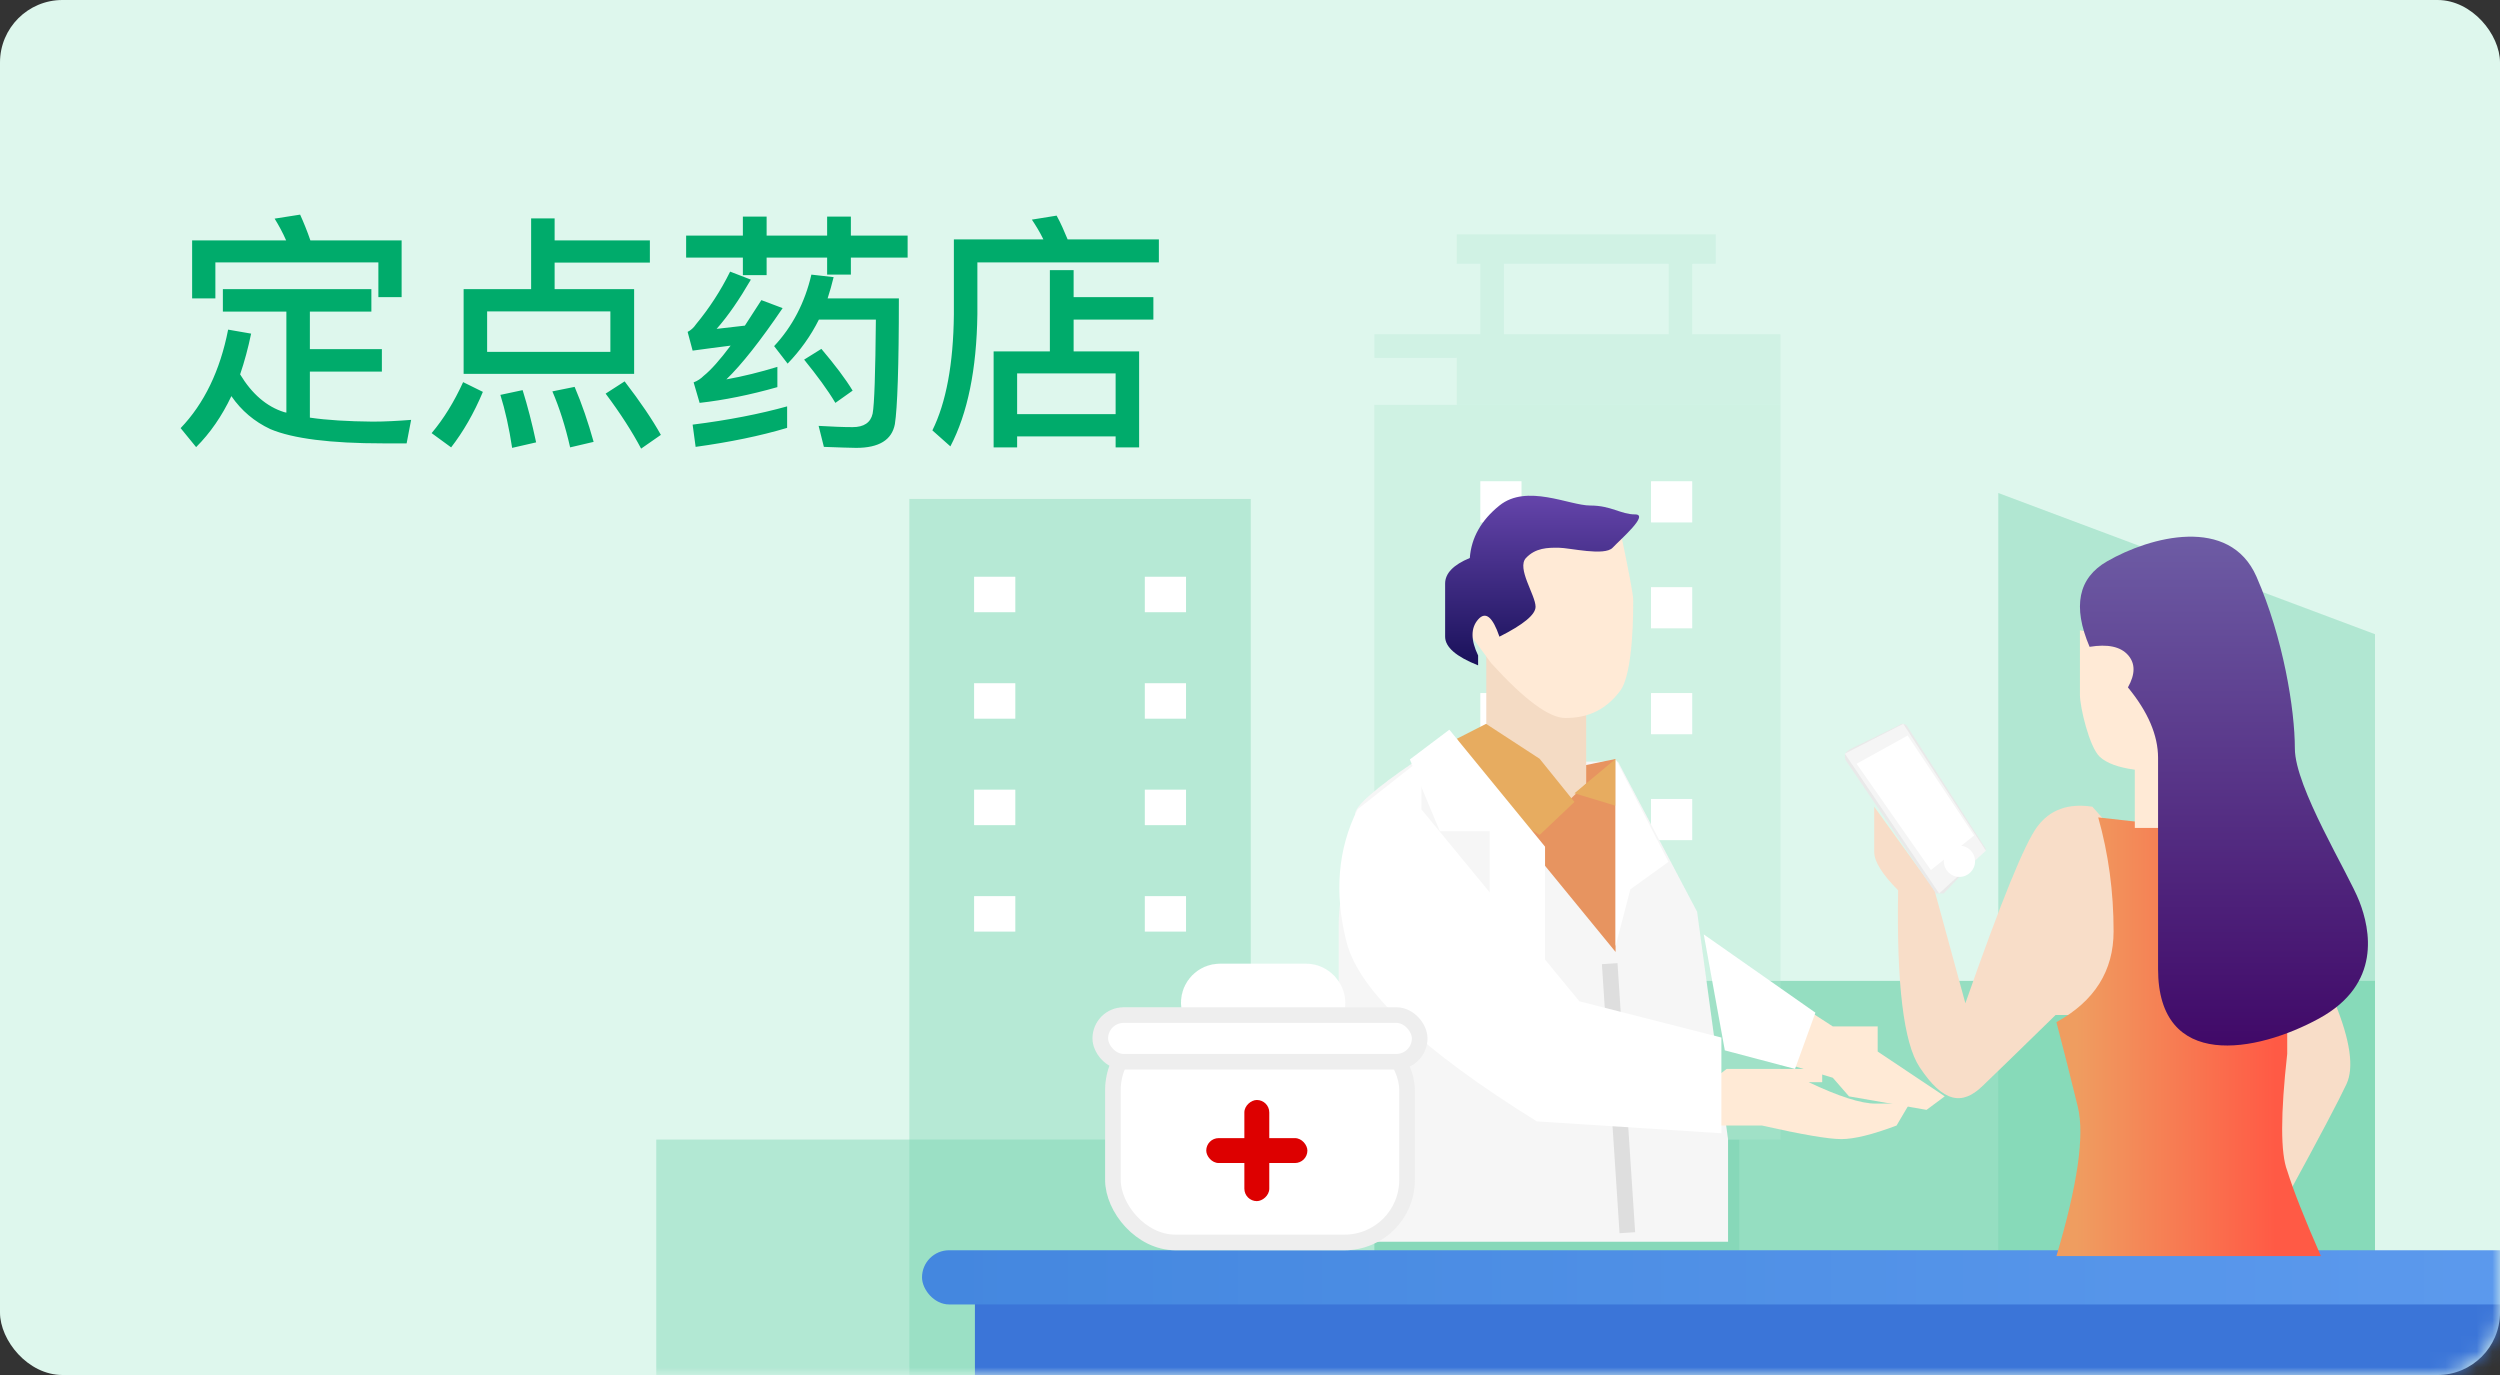 <?xml version="1.0" encoding="UTF-8"?>
<svg width="160px" height="88px" viewBox="0 0 160 88" version="1.1" xmlns="http://www.w3.org/2000/svg" xmlns:xlink="http://www.w3.org/1999/xlink">
    <rect x="0" y="0" width="160" height="88" fill="#333333" stroke="none"/>
    <!-- Generator: Sketch 51.3 (57544) - http://www.bohemiancoding.com/sketch -->
    <title>定点药店 copy</title>
    <desc>Created with Sketch.</desc>
    <defs>
        <rect id="path-1" x="0" y="0" width="160" height="88" rx="4"></rect>
        <linearGradient x1="98.744%" y1="0%" x2="0.973%" y2="0%" id="linearGradient-3">
            <stop stop-color="#5F9CEF" offset="0%"></stop>
            <stop stop-color="#4487DF" offset="100%"></stop>
        </linearGradient>
        <linearGradient x1="50%" y1="0%" x2="50%" y2="100%" id="linearGradient-4">
            <stop stop-color="#6A48B0" offset="0%"></stop>
            <stop stop-color="#19115A" offset="100%"></stop>
        </linearGradient>
        <linearGradient x1="7.664%" y1="58.396%" x2="82.779%" y2="58.396%" id="linearGradient-5">
            <stop stop-color="#EF9D60" offset="0%"></stop>
            <stop stop-color="#FF5A45" offset="100%"></stop>
        </linearGradient>
        <linearGradient x1="50%" y1="0%" x2="50%" y2="100%" id="linearGradient-6">
            <stop stop-color="#6F5FA7" offset="0%"></stop>
            <stop stop-color="#3E0565" offset="100%"></stop>
        </linearGradient>
    </defs>
    <g id="定点药店-copy" stroke="none" stroke-width="1" fill="none" fill-rule="evenodd">
        <g id="定点药店">
            <g id="Group-4">
                <mask id="mask-2" fill="white">
                    <use xlink:href="#path-1"></use>
                </mask>
                <use id="Mask" fill="#DEF7ED" xlink:href="#path-1"></use>
                <g mask="url(#mask-2)">
                    <g transform="translate(42, 15)">
                        <g id="Group-14">
                            <rect id="Rectangle-18" fill="#00AB6B" opacity="0.203" x="0" y="57.933" width="69.315" height="17.681"></rect>
                            <rect id="Rectangle-17" fill="#75D3AF" opacity="0.692" x="45.959" y="47.776" width="64.041" height="31.224"></rect>
                            <g id="Group-11" transform="translate(16.199, 16.148)">
                                <rect id="Rectangle-8" fill="#75D3AF" opacity="0.385" x="0" y="0.785" width="21.849" height="56.781"></rect>
                                <g id="Group-9" transform="translate(4.144, 5.763)" fill="#FFFFFF">
                                    <g id="Group-8">
                                        <rect id="Rectangle-10" x="0" y="0" width="2.637" height="2.271"></rect>
                                        <rect id="Rectangle-10-Copy" x="10.925" y="0" width="2.637" height="2.271"></rect>
                                    </g>
                                    <g id="Group-8-Copy" transform="translate(0, 6.814)">
                                        <rect id="Rectangle-10" x="0" y="0" width="2.637" height="2.271"></rect>
                                        <rect id="Rectangle-10-Copy" x="10.925" y="0" width="2.637" height="2.271"></rect>
                                    </g>
                                    <g id="Group-8-Copy-2" transform="translate(0, 13.627)">
                                        <rect id="Rectangle-10" x="0" y="0" width="2.637" height="2.271"></rect>
                                        <rect id="Rectangle-10-Copy" x="10.925" y="0" width="2.637" height="2.271"></rect>
                                    </g>
                                    <g id="Group-8-Copy-3" transform="translate(0, 20.441)">
                                        <rect id="Rectangle-10" x="0" y="0" width="2.637" height="2.271"></rect>
                                        <rect id="Rectangle-10-Copy" x="10.925" y="0" width="2.637" height="2.271"></rect>
                                    </g>
                                </g>
                            </g>
                            <rect id="Rectangle-12" fill="#B5E9D4" opacity="0.356" x="45.959" y="10.91" width="25.993" height="47.024"></rect>
                            <g id="Group-13" transform="translate(52.74, 15.8)" fill="#FFFFFF">
                                <g id="Group-12">
                                    <rect id="Rectangle-13" x="0" y="0" width="2.637" height="2.636"></rect>
                                    <rect id="Rectangle-13-Copy" x="10.925" y="0" width="2.637" height="2.636"></rect>
                                </g>
                                <g id="Group-12-Copy" transform="translate(0, 6.778)">
                                    <rect id="Rectangle-13" x="0" y="0" width="2.637" height="2.636"></rect>
                                    <rect id="Rectangle-13-Copy" x="10.925" y="0" width="2.637" height="2.636"></rect>
                                </g>
                                <g id="Group-12-Copy-2" transform="translate(0, 13.556)">
                                    <rect id="Rectangle-13" x="0" y="0" width="2.637" height="2.636"></rect>
                                    <rect id="Rectangle-13-Copy" x="10.925" y="0" width="2.637" height="2.636"></rect>
                                </g>
                                <g id="Group-12-Copy-3" transform="translate(0, 20.334)">
                                    <rect id="Rectangle-13" x="0" y="0" width="2.637" height="2.636"></rect>
                                    <rect id="Rectangle-13-Copy" x="10.925" y="0" width="2.637" height="2.636"></rect>
                                </g>
                            </g>
                            <path d="M51.233,7.9 L45.959,7.9 L45.959,6.395 L51.233,6.395 L52.74,6.395 L52.74,1.881 L51.233,1.881 L51.233,0 L67.808,0 L67.808,1.881 L66.301,1.881 L66.301,6.395 L71.952,6.395 L71.952,10.91 L51.233,10.91 L51.233,7.9 Z M64.795,6.395 L64.795,1.881 L54.247,1.881 L54.247,6.395 L64.795,6.395 Z" id="Combined-Shape" fill="#B5E9D4" opacity="0.348"></path>
                            <polygon id="Rectangle-16" fill="#75D2AE" opacity="0.428" points="85.89 16.552 110 25.589 110 67.338 85.89 67.338"></polygon>
                        </g>
                        <g id="Group-53" transform="translate(14, 4)">
                            <path d="" id="Path-67" stroke="#979797"></path>
                            <g id="Group-17" transform="translate(3.009, 12.727)">
                                <rect id="Rectangle-58" fill="#3B75D8" x="3.386" y="51.283" width="109.799" height="5.989"></rect>
                                <rect id="Rectangle-57" fill="url(#linearGradient-3)" x="0" y="48.289" width="116.688" height="3.469" rx="1.735"></rect>
                                <g id="Group-3" transform="translate(26.332, 0)">
                                    <path d="M5.195,17.016 C2.655,18.745 1.385,19.864 1.385,20.373 C1.385,21.137 0.335,25.206 0.335,27.438 C0.335,28.926 0.335,35.695 0.335,47.745 L25.255,47.745 L25.255,41.193 L23.274,26.627 L18.209,17.016 L5.195,17.016 Z" id="Path-68" fill="#F6F6F6"></path>
                                    <path d="M17.68,29.947 L18.809,47.166" id="Path-70" stroke="#DEDEDE"></path>
                                    <path d="M30.381,32.941 L31.958,33.964 L34.831,33.964 L34.831,35.572 L39.122,38.44 L37.957,39.305 C34.649,38.728 32.995,38.44 32.995,38.44 C32.995,38.44 32.649,38.043 31.958,37.249 L28.213,36.123 L29.223,32.941 L30.381,32.941 Z" id="Path-73" fill="#FFEAD6"></path>
                                    <path d="M25.161,36.684 L28.091,36.684 L31.28,36.684 L31.28,37.535 L30.416,37.535 C32.344,38.448 33.77,38.905 34.695,38.905 C35.62,38.905 36.343,38.905 36.865,38.905 L36.039,40.307 C34.501,40.887 33.323,41.176 32.506,41.176 C31.689,41.176 29.994,40.887 27.422,40.307 L24.075,40.307 L24.075,37.535 L25.161,36.684 Z" id="Path-72" fill="#FFEAD6"></path>
                                    <polygon id="Path-64" fill="#E79460" points="9.404 18.631 18.056 29.198 18.056 16.845"></polygon>
                                    <polygon id="Path-61" fill="#F4DBC4" points="9.781 9.358 9.781 15.894 14.352 20.214 16.176 18.424 16.176 12.113"></polygon>
                                    <path d="M10.1,10.722 C12.226,13.057 13.807,14.225 14.843,14.225 C16.396,14.225 17.503,13.623 18.359,12.473 C19.215,11.323 19.185,7.182 19.185,6.674 C19.185,6.334 18.909,4.859 18.359,2.246 L12.019,2.246 L8.276,8.235 L10.1,10.722 Z" id="Path-60" fill="#FFEAD6"></path>
                                    <polygon id="Path-62" fill="#E7AC60" points="9.767 14.599 7.9 15.551 9.767 19.598 13.195 21.711 15.423 19.598 13.195 16.834"></polygon>
                                    <path d="M10.623,9.02 C12.164,8.243 12.935,7.605 12.935,7.107 C12.935,6.361 11.709,4.636 12.322,3.984 C12.935,3.332 13.707,3.322 14.412,3.327 C15.118,3.332 17.351,3.88 17.868,3.327 C18.386,2.775 20.228,1.195 19.307,1.195 C18.386,1.195 17.787,0.627 16.439,0.627 C15.092,0.627 12.376,-0.784 10.623,0.627 C9.454,1.568 8.822,2.687 8.727,3.984 C7.674,4.421 7.147,4.967 7.147,5.622 C7.147,6.605 7.147,8.022 7.147,9.02 C7.147,9.686 7.851,10.298 9.258,10.856 L9.258,10.223 C8.782,9.23 8.782,8.463 9.258,7.92 C9.734,7.378 10.189,7.745 10.623,9.02 Z" id="Path-59" fill="url(#linearGradient-4)"></path>
                                    <polygon id="Path-63" fill="#E7AC60" points="15.423 19.043 18.056 16.845 18.056 19.84"></polygon>
                                    <polygon id="Path-65" fill="#FFFFFF" points="7.417 14.973 4.89 16.878 6.81 21.473 10.001 21.473 10.001 25.881 13.542 29.947 13.542 22.46"></polygon>
                                    <polygon id="Path-66" fill="#FFFFFF" points="18.056 16.845 21.442 23.431 19.002 25.189 18.056 28.824"></polygon>
                                    <path d="M0.834,28.551 C1.627,31.668 5.688,35.498 13.017,40.041 L24.828,40.802 L24.828,34.676 L15.74,32.357 L5.628,20.071 L5.628,16.845 L1.542,20.071 C0.278,22.607 0.042,25.433 0.834,28.551 Z" id="Path-69" fill="#FFFFFF"></path>
                                    <polygon id="Path-71" fill="#FFFFFF" points="23.699 28.075 30.846 33.084 29.541 36.684 25.048 35.497"></polygon>
                                </g>
                                <g id="Group-39" transform="translate(10.909, 29.947)">
                                    <rect id="Rectangle-53" stroke="#FFFFFF" stroke-width="4" x="7.664" y="2" width="6.519" height="1" rx="0.5"></rect>
                                    <rect id="Rectangle-52" stroke="#EEEEEE" fill="#FFFFFF" x="1.309" y="4.089" width="18.824" height="13.754" rx="4"></rect>
                                    <rect id="Rectangle-40" stroke="#EEEEEE" fill="#FFFFFF" x="0.5" y="3.291" width="20.442" height="2.987" rx="1.494"></rect>
                                    <g id="Group-40" transform="translate(7.282, 8.651)" fill="#DD0000">
                                        <rect id="Rectangle-54" x="0" y="2.514" width="6.473" height="1.595" rx="0.797"></rect>
                                        <rect id="Rectangle-54-Copy" transform="translate(3.237, 3.311) rotate(90) translate(-3.237, -3.311) " x="0" y="2.514" width="6.473" height="1.595" rx="0.797"></rect>
                                    </g>
                                </g>
                                <g id="Group-2" transform="translate(59.06, 2.62)">
                                    <path d="M15.841,17.282 C14.298,17.046 13.121,17.474 12.311,18.567 C11.5,19.659 9.968,23.424 7.715,29.862 L5.74,22.633 L1.881,17.282 C1.881,18.606 1.881,19.572 1.881,20.18 C1.881,20.788 2.391,21.606 3.411,22.633 C3.307,28.636 3.764,32.406 4.781,33.944 C6.307,36.251 7.516,36.402 8.797,35.173 C9.651,34.354 11.215,32.834 13.487,30.615 L17.662,30.615 L18.433,20.18 L15.841,17.282 Z" id="Path-123" fill="#F8DDC8"></path>
                                    <path d="M31.37,29.845 C32.351,32.256 32.596,33.985 32.106,35.034 C31.615,36.082 30.404,38.379 28.472,41.925 L25.956,32.302 L28.472,29.198 L31.37,29.845 Z" id="Path-124" fill="#F8DDC8"></path>
                                    <path d="M16.217,17.968 L20.934,18.498 L28.313,21.957 L28.313,33.096 C27.881,36.969 27.881,39.463 28.313,40.578 C28.706,41.842 29.425,43.664 30.47,46.043 L13.542,46.043 C14.896,41.493 15.353,38.313 14.914,36.504 C14.474,34.694 14.017,32.883 13.542,31.069 C15.982,29.727 17.201,27.789 17.201,25.255 C17.201,22.72 16.873,20.291 16.217,17.968 Z" id="Path-76" fill="url(#linearGradient-5)"></path>
                                    <path d="M15.047,5.989 C15.047,8.226 15.047,9.606 15.047,10.129 C15.047,10.914 15.653,13.481 16.321,14.092 C16.765,14.5 17.511,14.773 18.559,14.913 L18.559,18.639 L21.066,18.639 L21.066,7.273 L15.047,5.989 Z" id="Path-75" fill="#FFEAD6"></path>
                                    <path d="M15.665,7.05 C14.563,4.468 14.935,2.644 16.782,1.58 C19.552,-0.017 24.626,-1.357 26.344,2.557 C28.063,6.471 28.802,11.073 28.802,13.555 C28.802,16.037 32.226,21.537 32.928,23.338 C33.629,25.138 34.362,28.642 30.353,30.835 C26.344,33.028 20.047,34.198 20.047,27.667 C20.047,21.135 20.047,16.317 20.047,14.155 C20.047,12.714 19.404,11.211 18.118,9.646 C18.597,8.797 18.597,8.105 18.118,7.57 C17.639,7.035 16.822,6.861 15.665,7.05 Z" id="Path-74" fill="url(#linearGradient-6)"></path>
                                    <path d="M0.038,13.854 C0.088,13.786 0.176,13.708 0.302,13.618 L3.509,12.052 C3.565,11.997 3.638,11.973 3.729,11.98 C3.82,11.987 3.897,12.023 3.959,12.088 L9.028,19.989 L6.325,22.834 L5.833,22.834 L0.038,14.283 C-0.013,14.065 -0.013,13.922 0.038,13.854 Z" id="Path-125" fill="#E9E9E9"></path>
                                    <polygon id="Path-125-Copy" fill="#F5F5F5" points="0 13.888 3.736 11.979 9.028 20.096 6.037 22.834"></polygon>
                                    <polygon id="Path-126" fill="#FFFFFF" points="0.752 14.534 4.022 12.727 8.276 19.12 5.507 21.337"></polygon>
                                    <ellipse id="Oval-23" fill="#FFFFFF" cx="7.335" cy="20.775" rx="1" ry="1"></ellipse>
                                </g>
                            </g>
                        </g>
                    </g>
                </g>
            </g>
            <path d="M14.264,18.504 L23.768,18.504 L23.768,19.944 L19.832,19.944 L19.832,22.344 L24.44,22.344 L24.44,23.784 L19.832,23.784 L19.832,26.728 C20.92,26.888 22.248,26.968 23.848,26.984 C24.648,26.984 25.48,26.936 26.312,26.872 L26.024,28.376 L24.52,28.376 C21.16,28.376 18.744,28.072 17.304,27.464 C16.28,26.984 15.448,26.28 14.808,25.352 C14.2,26.632 13.448,27.72 12.552,28.616 L11.56,27.4 C13.064,25.832 14.088,23.72 14.6,21.096 L16.072,21.352 C15.88,22.28 15.64,23.16 15.368,23.96 C16.12,25.208 17.064,26.024 18.184,26.376 L18.328,26.408 L18.328,19.944 L14.264,19.944 L14.264,18.504 Z M25.704,15.384 L25.704,19.016 L24.216,19.016 L24.216,16.792 L13.784,16.792 L13.784,19.096 L12.296,19.096 L12.296,15.384 L18.312,15.384 C18.088,14.872 17.832,14.408 17.576,13.992 L19.208,13.736 C19.432,14.232 19.656,14.776 19.864,15.384 L25.704,15.384 Z M33.992,13.976 L35.496,13.976 L35.496,15.384 L41.592,15.384 L41.592,16.808 L35.496,16.808 L35.496,18.504 L40.584,18.504 L40.584,23.928 L29.672,23.928 L29.672,18.504 L33.992,18.504 L33.992,13.976 Z M39.064,22.52 L39.064,19.928 L31.176,19.928 L31.176,22.52 L39.064,22.52 Z M29.64,24.456 L30.904,25.08 C30.328,26.456 29.64,27.64 28.872,28.632 L27.624,27.72 C28.392,26.808 29.064,25.72 29.64,24.456 Z M33.448,24.968 C33.768,25.992 34.056,27.112 34.312,28.312 L32.776,28.664 C32.584,27.384 32.328,26.248 32.024,25.272 L33.448,24.968 Z M36.776,24.76 C37.24,25.848 37.64,27.016 37.992,28.28 L36.488,28.632 C36.184,27.288 35.8,26.088 35.352,25.048 L36.776,24.76 Z M39.976,24.408 C40.984,25.72 41.752,26.856 42.296,27.832 L41.032,28.712 C40.472,27.656 39.72,26.472 38.76,25.192 L39.976,24.408 Z M43.912,15.08 L47.544,15.08 L47.544,13.864 L49.064,13.864 L49.064,15.08 L52.936,15.08 L52.936,13.864 L54.456,13.864 L54.456,15.08 L58.088,15.08 L58.088,16.488 L54.456,16.488 L54.456,17.576 L52.936,17.576 L52.936,16.488 L49.064,16.488 L49.064,17.608 L47.544,17.608 L47.544,16.488 L43.912,16.488 L43.912,15.08 Z M50.376,26.008 L50.376,27.384 C48.664,27.896 46.712,28.296 44.52,28.6 L44.328,27.176 C46.632,26.888 48.648,26.488 50.376,26.008 Z M46.728,17.384 L48.056,17.896 C47.32,19.16 46.6,20.216 45.864,21.048 C46.472,20.984 47.08,20.904 47.672,20.84 C48.008,20.328 48.36,19.784 48.728,19.208 L50.088,19.72 C48.664,21.816 47.464,23.336 46.488,24.28 C47.56,24.088 48.648,23.816 49.752,23.48 L49.752,24.776 C48.008,25.272 46.344,25.608 44.776,25.784 L44.392,24.472 C44.648,24.376 44.856,24.232 45.032,24.056 C45.512,23.672 46.088,23.016 46.76,22.12 C45.976,22.216 45.16,22.328 44.328,22.44 L44.008,21.24 C44.2,21.144 44.392,20.984 44.552,20.744 C45.384,19.736 46.12,18.616 46.728,17.384 Z M52.568,22.328 C53.432,23.352 54.104,24.232 54.568,25 L53.464,25.784 C52.968,24.952 52.296,24.04 51.464,23.016 L52.568,22.328 Z M51.928,17.576 L53.352,17.736 C53.24,18.2 53.112,18.648 52.968,19.096 L57.528,19.096 C57.528,23.448 57.432,26.12 57.272,27.144 C57.08,28.152 56.264,28.664 54.792,28.664 C54.392,28.664 53.704,28.632 52.728,28.6 L52.392,27.256 C53.224,27.304 53.96,27.336 54.568,27.336 C55.288,27.336 55.72,27.048 55.848,26.472 C55.96,25.88 56.024,23.88 56.056,20.456 L52.408,20.456 C51.88,21.512 51.208,22.44 50.408,23.272 L49.544,22.152 C50.712,20.904 51.512,19.368 51.928,17.576 Z M67.192,17.288 L68.712,17.288 L68.712,19.016 L73.816,19.016 L73.816,20.456 L68.712,20.456 L68.712,22.488 L72.904,22.488 L72.904,28.632 L71.4,28.632 L71.4,27.928 L65.096,27.928 L65.096,28.632 L63.592,28.632 L63.592,22.488 L67.192,22.488 L67.192,17.288 Z M65.096,26.504 L71.4,26.504 L71.4,23.896 L65.096,23.896 L65.096,26.504 Z M67.624,13.8 C67.88,14.264 68.104,14.776 68.328,15.32 L74.168,15.32 L74.168,16.792 L62.552,16.792 L62.552,20.12 C62.504,23.64 61.928,26.456 60.824,28.568 L59.672,27.544 C60.552,25.768 61.016,23.288 61.048,20.12 L61.048,15.32 L66.776,15.32 C66.552,14.856 66.296,14.44 66.04,14.056 L67.624,13.8 Z" fill="#00AB6B"></path>
        </g>
    </g>
</svg>